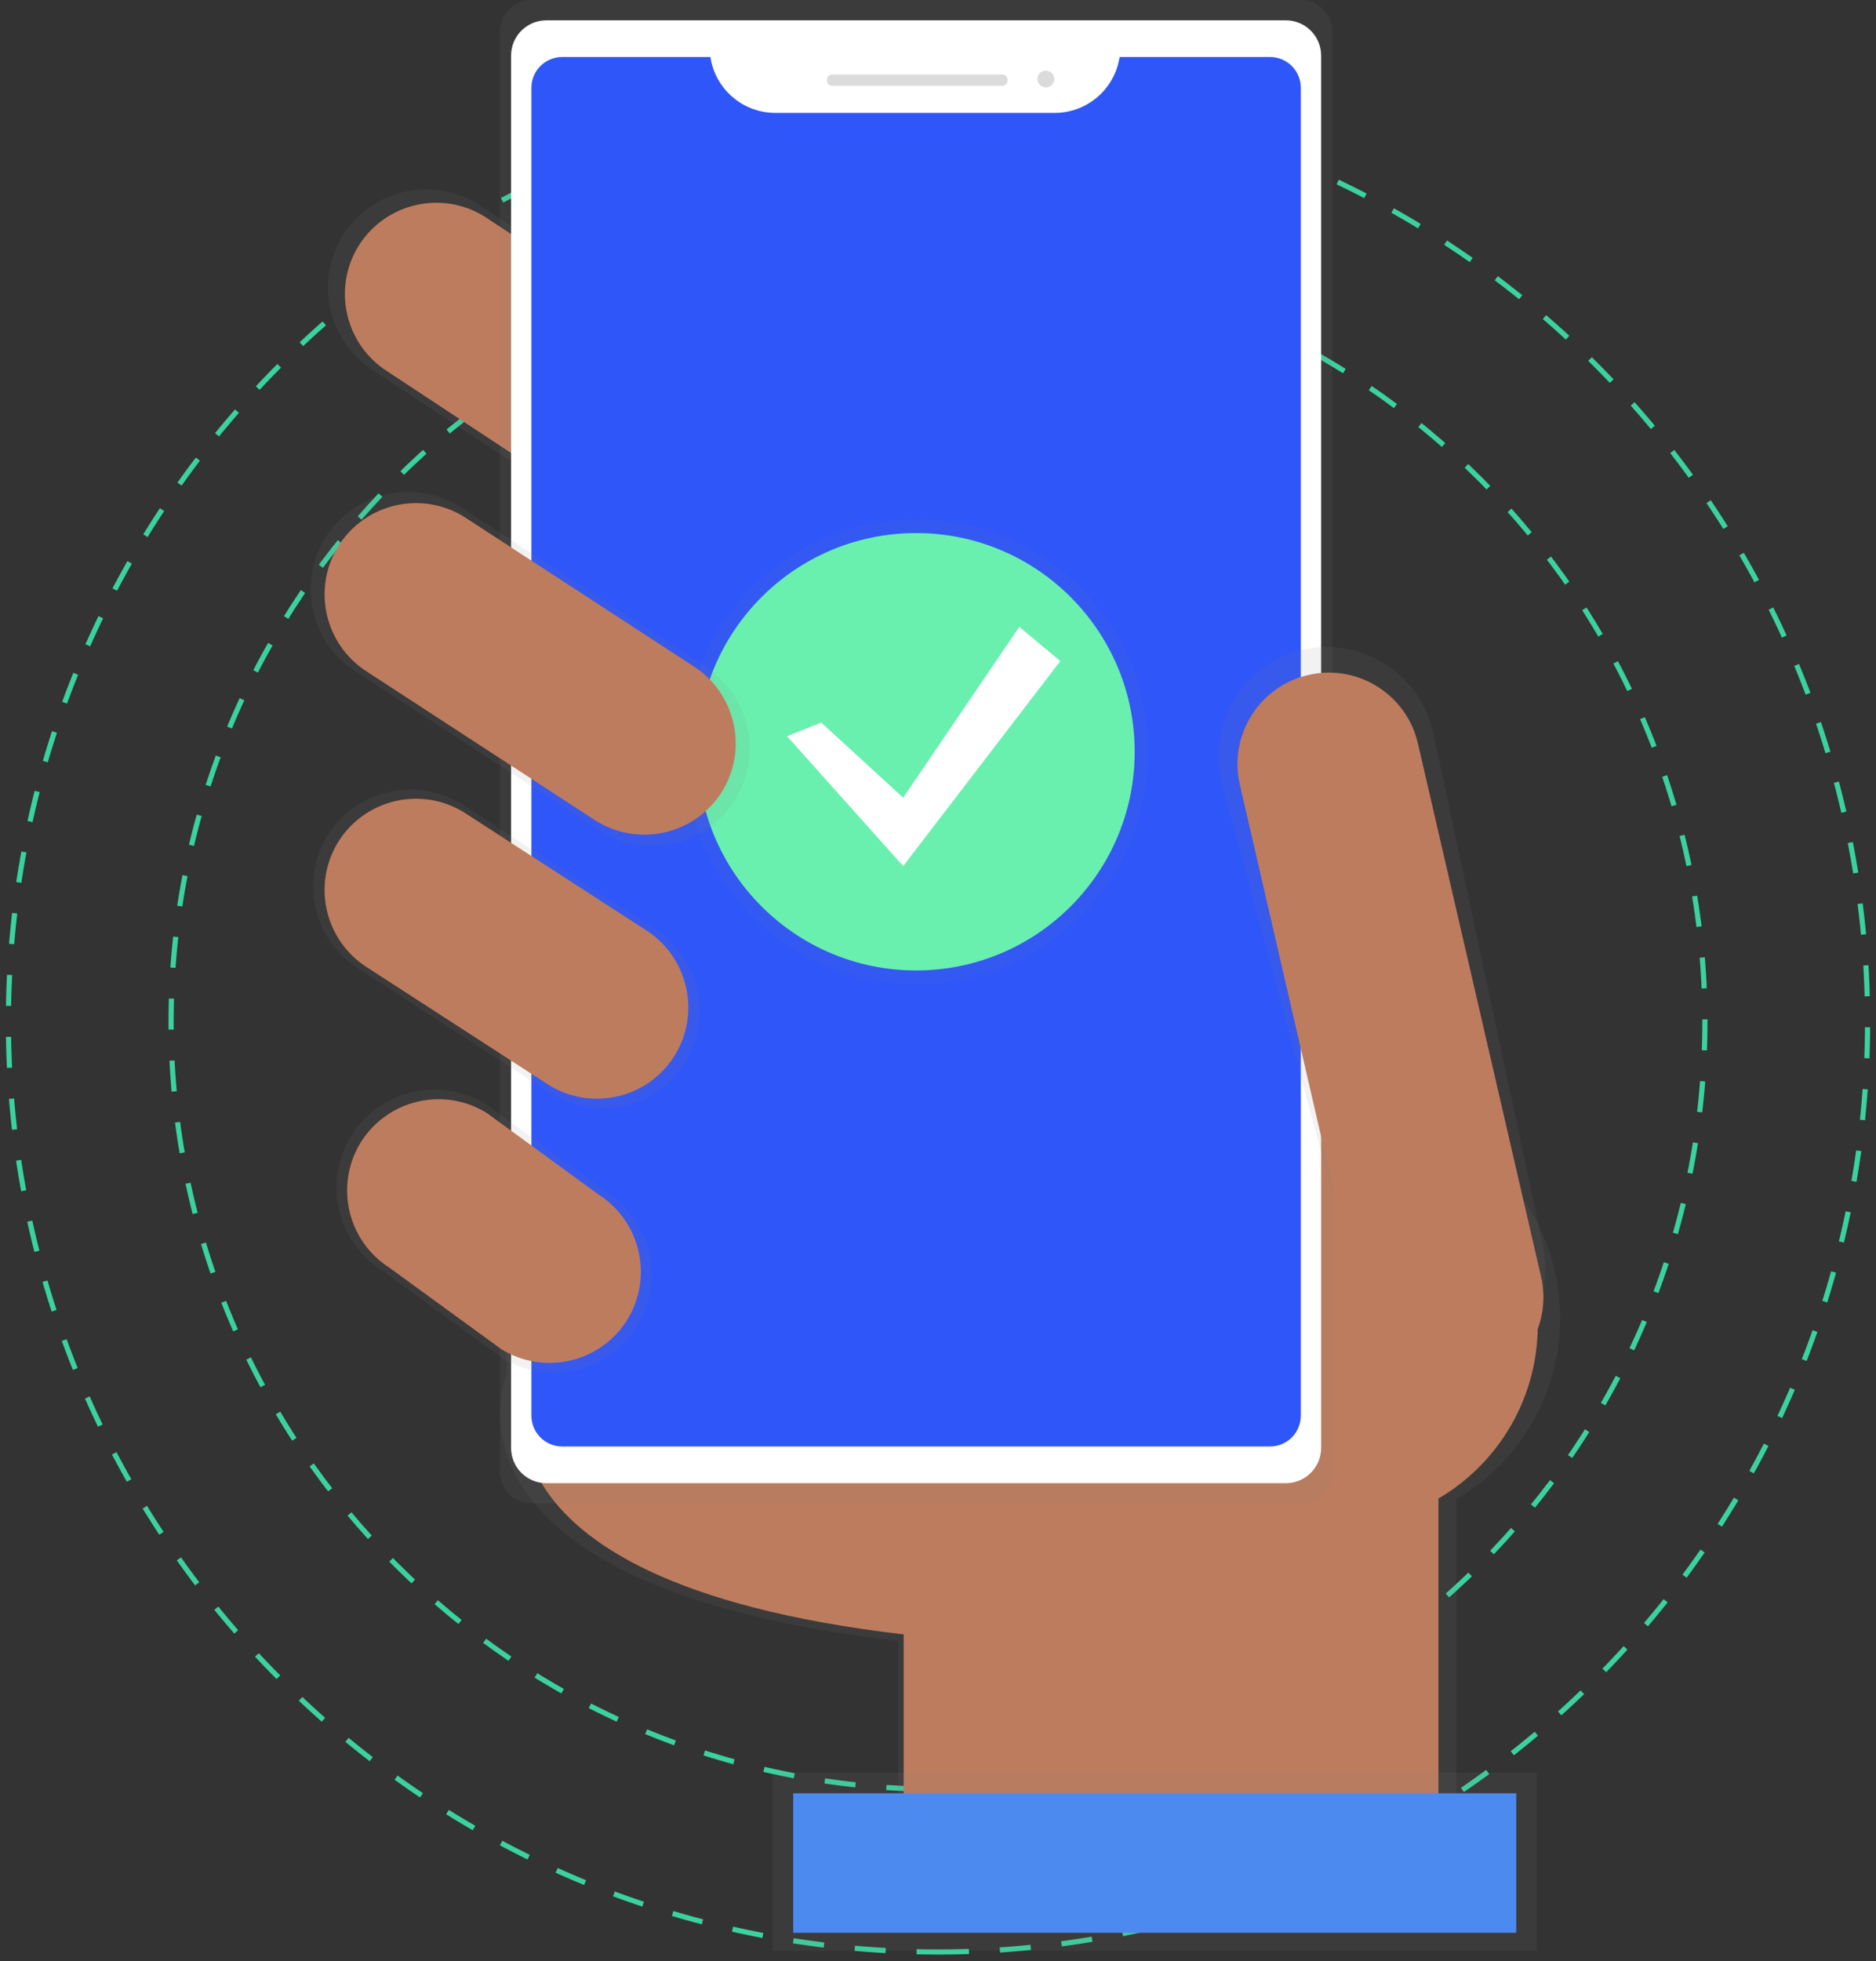<svg width="223" height="233" viewBox="0 0 223 233" fill="none" xmlns="http://www.w3.org/2000/svg">
<rect x="0" y="0" width="223" height="233" fill="#333333" stroke="none"/>
<g id="OTP 1" clip-path="url(#clip0_111_975)">
<g id="Page-1">
<g id="OTP">
<g id="undraw_confirmed_81ex-(1)">
<path id="Oval" fill-rule="evenodd" clip-rule="evenodd" d="M111.5 212.581C161.848 212.581 202.663 171.766 202.663 121.418C202.663 71.07 161.848 30.256 111.5 30.256C61.152 30.256 20.337 71.07 20.337 121.418C20.337 171.766 61.152 212.581 111.5 212.581Z" stroke="#3AD29F" stroke-width="0.614" stroke-dasharray="3.68 3.68"/>
<path id="Oval_2" fill-rule="evenodd" clip-rule="evenodd" d="M111.5 231.918C172.527 231.918 222 182.445 222 121.418C222 60.391 172.527 10.918 111.5 10.918C50.472 10.918 1 60.391 1 121.418C1 182.445 50.472 231.918 111.5 231.918Z" stroke="#3AD29F" stroke-width="0.614" stroke-dasharray="3.68 3.68"/>
<path id="Path" d="M185.455 156.621C185.458 143.756 175.67 133.002 162.862 131.798C150.054 130.593 138.432 139.334 136.037 151.974L59.427 149.896L60.268 163.058C60.268 163.058 49.344 188.264 106.758 194.98V220.457H173.131V178.098C180.758 173.632 185.448 165.46 185.455 156.621Z" fill="url(#paint0_linear_111_975)"/>
<path id="Path_2" d="M62.898 163.611C62.898 163.611 52.438 187.749 107.421 194.188V218.597H170.986V153.957L62.082 151.004L62.898 163.611Z" fill="#BE7C5E"/>
<path id="Path_3" d="M94.667 62.881C91.217 68.325 84.017 69.961 78.553 66.542L44.423 44.053C38.979 40.602 37.343 33.403 40.762 27.938C44.211 22.501 51.402 20.866 56.864 24.276L90.993 46.766C96.442 50.212 98.084 57.413 94.667 62.881Z" fill="url(#paint1_linear_111_975)"/>
<path id="Path_4" d="M92.776 61.653C89.569 66.714 82.877 68.235 77.797 65.057L46.062 44.136C41.002 40.928 39.481 34.236 42.658 29.157C45.866 24.096 52.558 22.575 57.637 25.753L89.366 46.662C94.437 49.867 95.961 56.569 92.776 61.653Z" fill="#BE7C5E"/>
<path id="Oval_3" d="M158.92 181.315C172.103 181.315 182.791 170.628 182.791 157.444C182.791 144.26 172.103 133.573 158.92 133.573C145.736 133.573 135.049 144.26 135.049 157.444C135.049 170.628 145.736 181.315 158.92 181.315Z" fill="#BE7C5E"/>
<path id="Rectangle" d="M154.623 0H63.178C61.101 0 59.418 1.683 59.418 3.76V174.869C59.418 176.946 61.101 178.629 63.178 178.629H154.623C156.699 178.629 158.383 176.946 158.383 174.869V3.76C158.383 1.683 156.699 0 154.623 0Z" fill="url(#paint2_linear_111_975)"/>
<path id="Rectangle_2" d="M152.855 2.416H64.94C62.627 2.416 60.753 4.29 60.753 6.602V172.033C60.753 174.345 62.627 176.22 64.94 176.22H152.855C155.167 176.22 157.041 174.345 157.041 172.033V6.602C157.041 4.29 155.167 2.416 152.855 2.416Z" fill="white"/>
<path id="Path_5" d="M133.087 6.774C132.512 10.583 129.244 13.402 125.392 13.414H92.138C88.287 13.401 85.021 10.582 84.446 6.774H66.827C65.857 6.774 64.927 7.158 64.24 7.844C63.554 8.53 63.169 9.46 63.169 10.43V168.199C63.169 169.17 63.553 170.1 64.238 170.786C64.924 171.473 65.854 171.858 66.824 171.858H150.97C151.94 171.858 152.871 171.474 153.557 170.789C154.243 170.103 154.629 169.173 154.629 168.203V10.433C154.629 9.463 154.245 8.532 153.559 7.846C152.873 7.16 151.943 6.774 150.973 6.774H133.087Z" fill="#2F56F8"/>
<path id="Rectangle_3" d="M119.149 8.852H98.918C98.579 8.852 98.304 9.127 98.304 9.466V9.58C98.304 9.919 98.579 10.194 98.918 10.194H119.149C119.488 10.194 119.763 9.919 119.763 9.58V9.466C119.763 9.127 119.488 8.852 119.149 8.852Z" fill="#DBDBDB"/>
<path id="Oval_4" d="M124.321 10.389C124.873 10.389 125.321 9.942 125.321 9.389C125.321 8.837 124.873 8.389 124.321 8.389C123.769 8.389 123.321 8.837 123.321 9.389C123.321 9.942 123.769 10.389 124.321 10.389Z" fill="#DBDBDB"/>
<path id="Path_6" d="M174.35 161.655C167.422 163.258 162.668 158.739 161.065 151.815L145.147 92.707C143.563 85.755 147.89 78.829 154.831 77.203C161.783 75.619 168.709 79.945 170.335 86.887L183.325 147.521C184.927 154.448 181.275 160.053 174.35 161.655Z" fill="url(#paint3_linear_111_975)"/>
<path id="Rectangle_4" d="M168.549 88.334C167.198 82.488 161.365 78.845 155.52 80.195C149.674 81.546 146.031 87.379 147.381 93.225L162.019 156.576C163.369 162.421 169.203 166.065 175.048 164.714C180.893 163.363 184.537 157.53 183.186 151.685L168.549 88.334Z" fill="#BE7C5E"/>
<path id="Rectangle_5" d="M182.69 210.61H91.834V231.789H182.69V210.61Z" fill="url(#paint4_linear_111_975)"/>
<path id="Rectangle_6" d="M180.234 213.065H94.29V229.64H180.234V213.065Z" fill="#4D8AF0"/>
<path id="Path_7" d="M81.419 126.289C78.011 131.669 70.897 133.286 65.498 129.908L42.609 115.098C37.229 111.69 35.612 104.576 38.99 99.177C42.399 93.797 49.513 92.18 54.912 95.558L77.8 110.368C83.18 113.776 84.797 120.89 81.419 126.289Z" fill="url(#paint5_linear_111_975)"/>
<path id="Path_8" d="M75.674 157.637C72.235 163.067 65.056 164.699 59.608 161.29L45.43 150.952C40.001 147.513 38.369 140.335 41.778 134.887C45.216 129.457 52.395 127.825 57.843 131.234L72.021 141.575C77.448 145.014 79.08 152.19 75.674 157.637Z" fill="url(#paint6_linear_111_975)"/>
<g id="Group" opacity="0.5">
<path id="Oval_5" d="M108.897 116.924C124.144 116.924 136.504 104.564 136.504 89.318C136.504 74.071 124.144 61.711 108.897 61.711C93.65 61.711 81.29 74.071 81.29 89.318C81.29 104.564 93.65 116.924 108.897 116.924Z" fill="url(#paint7_linear_111_975)"/>
</g>
<path id="Oval_6" d="M108.897 115.301C123.247 115.301 134.88 103.668 134.88 89.318C134.88 74.968 123.247 63.335 108.897 63.335C94.547 63.335 82.914 74.968 82.914 89.318C82.914 103.668 94.547 115.301 108.897 115.301Z" fill="#69F0AE"/>
<path id="Path_9" d="M97.62 85.849L107.362 94.781L121.166 74.483L126.04 78.544L107.362 102.903L93.559 87.476L97.62 85.849Z" fill="white"/>
<path id="Path_10" d="M74.528 156.867C71.321 161.928 64.629 163.449 59.55 160.271L46.327 150.645C41.266 147.438 39.745 140.746 42.922 135.666C46.13 130.606 52.822 129.085 57.901 132.262L71.121 141.907C76.172 145.112 77.693 151.791 74.528 156.867Z" fill="#BE7C5E"/>
<path id="Path_11" d="M80.161 125.476C76.954 130.537 70.261 132.058 65.182 128.88L43.647 114.945C38.586 111.737 37.065 105.045 40.243 99.966C43.45 94.905 50.142 93.384 55.222 96.562L76.757 110.497C81.818 113.704 83.339 120.396 80.161 125.476Z" fill="#BE7C5E"/>
<path id="Path_12" d="M87.337 95.088C83.912 100.492 76.766 102.115 71.342 98.722L42.336 79.836C36.933 76.411 35.309 69.265 38.702 63.841C42.127 58.438 49.273 56.814 54.697 60.207L83.703 79.093C89.107 82.519 90.73 89.664 87.337 95.088Z" fill="url(#paint8_linear_111_975)"/>
<path id="Path_13" d="M85.796 94.106C82.589 99.167 75.897 100.688 70.818 97.51L43.65 79.821C38.589 76.614 37.068 69.921 40.246 64.842C43.453 59.781 50.145 58.26 55.225 61.438L82.389 79.127C87.451 82.333 88.974 89.026 85.796 94.106Z" fill="#BE7C5E"/>
</g>
</g>
</g>
</g>
<defs>
<linearGradient id="paint0_linear_111_975" x1="6361.3" y1="9010.18" x2="6361.3" y2="132.119" gradientUnits="userSpaceOnUse">
<stop stop-color="#808080" stop-opacity="0.25"/>
<stop offset="0.54" stop-color="#808080" stop-opacity="0.12"/>
<stop offset="1" stop-color="#808080" stop-opacity="0.1"/>
</linearGradient>
<linearGradient id="paint1_linear_111_975" x1="2912.52" y1="4606.09" x2="2912.52" y2="22.184" gradientUnits="userSpaceOnUse">
<stop stop-color="#808080" stop-opacity="0.25"/>
<stop offset="0.54" stop-color="#808080" stop-opacity="0.12"/>
<stop offset="1" stop-color="#808080" stop-opacity="0.1"/>
</linearGradient>
<linearGradient id="paint2_linear_111_975" x1="5007.67" y1="17862.6" x2="5007.67" y2="-0.307" gradientUnits="userSpaceOnUse">
<stop stop-color="#808080" stop-opacity="0.25"/>
<stop offset="0.54" stop-color="#808080" stop-opacity="0.12"/>
<stop offset="1" stop-color="#808080" stop-opacity="0.1"/>
</linearGradient>
<linearGradient id="paint3_linear_111_975" x1="2088.53" y1="8586.74" x2="2088.53" y2="76.401" gradientUnits="userSpaceOnUse">
<stop stop-color="#808080" stop-opacity="0.25"/>
<stop offset="0.54" stop-color="#808080" stop-opacity="0.12"/>
<stop offset="1" stop-color="#808080" stop-opacity="0.1"/>
</linearGradient>
<linearGradient id="paint4_linear_111_975" x1="4635.23" y1="2327.91" x2="4635.23" y2="209.996" gradientUnits="userSpaceOnUse">
<stop stop-color="#808080" stop-opacity="0.25"/>
<stop offset="0.54" stop-color="#808080" stop-opacity="0.12"/>
<stop offset="1" stop-color="#808080" stop-opacity="0.1"/>
</linearGradient>
<linearGradient id="paint5_linear_111_975" x1="2334.64" y1="3881.73" x2="2334.64" y2="94.031" gradientUnits="userSpaceOnUse">
<stop stop-color="#808080" stop-opacity="0.25"/>
<stop offset="0.54" stop-color="#808080" stop-opacity="0.12"/>
<stop offset="1" stop-color="#808080" stop-opacity="0.1"/>
</linearGradient>
<linearGradient id="paint6_linear_111_975" x1="1912.96" y1="3491.1" x2="1912.96" y2="129.135" gradientUnits="userSpaceOnUse">
<stop stop-color="#808080" stop-opacity="0.25"/>
<stop offset="0.54" stop-color="#808080" stop-opacity="0.12"/>
<stop offset="1" stop-color="#808080" stop-opacity="0.1"/>
</linearGradient>
<linearGradient id="paint7_linear_111_975" x1="2841.95" y1="5583.03" x2="2841.95" y2="61.404" gradientUnits="userSpaceOnUse">
<stop stop-color="#808080" stop-opacity="0.25"/>
<stop offset="0.54" stop-color="#808080" stop-opacity="0.12"/>
<stop offset="1" stop-color="#808080" stop-opacity="0.1"/>
</linearGradient>
<linearGradient id="paint8_linear_111_975" x1="2645.76" y1="4265.53" x2="2645.76" y2="59.465" gradientUnits="userSpaceOnUse">
<stop stop-color="#808080" stop-opacity="0.25"/>
<stop offset="0.54" stop-color="#808080" stop-opacity="0.12"/>
<stop offset="1" stop-color="#808080" stop-opacity="0.1"/>
</linearGradient>
<clipPath id="clip0_111_975">
<rect width="223" height="233" fill="white"/>
</clipPath>
</defs>
</svg>
